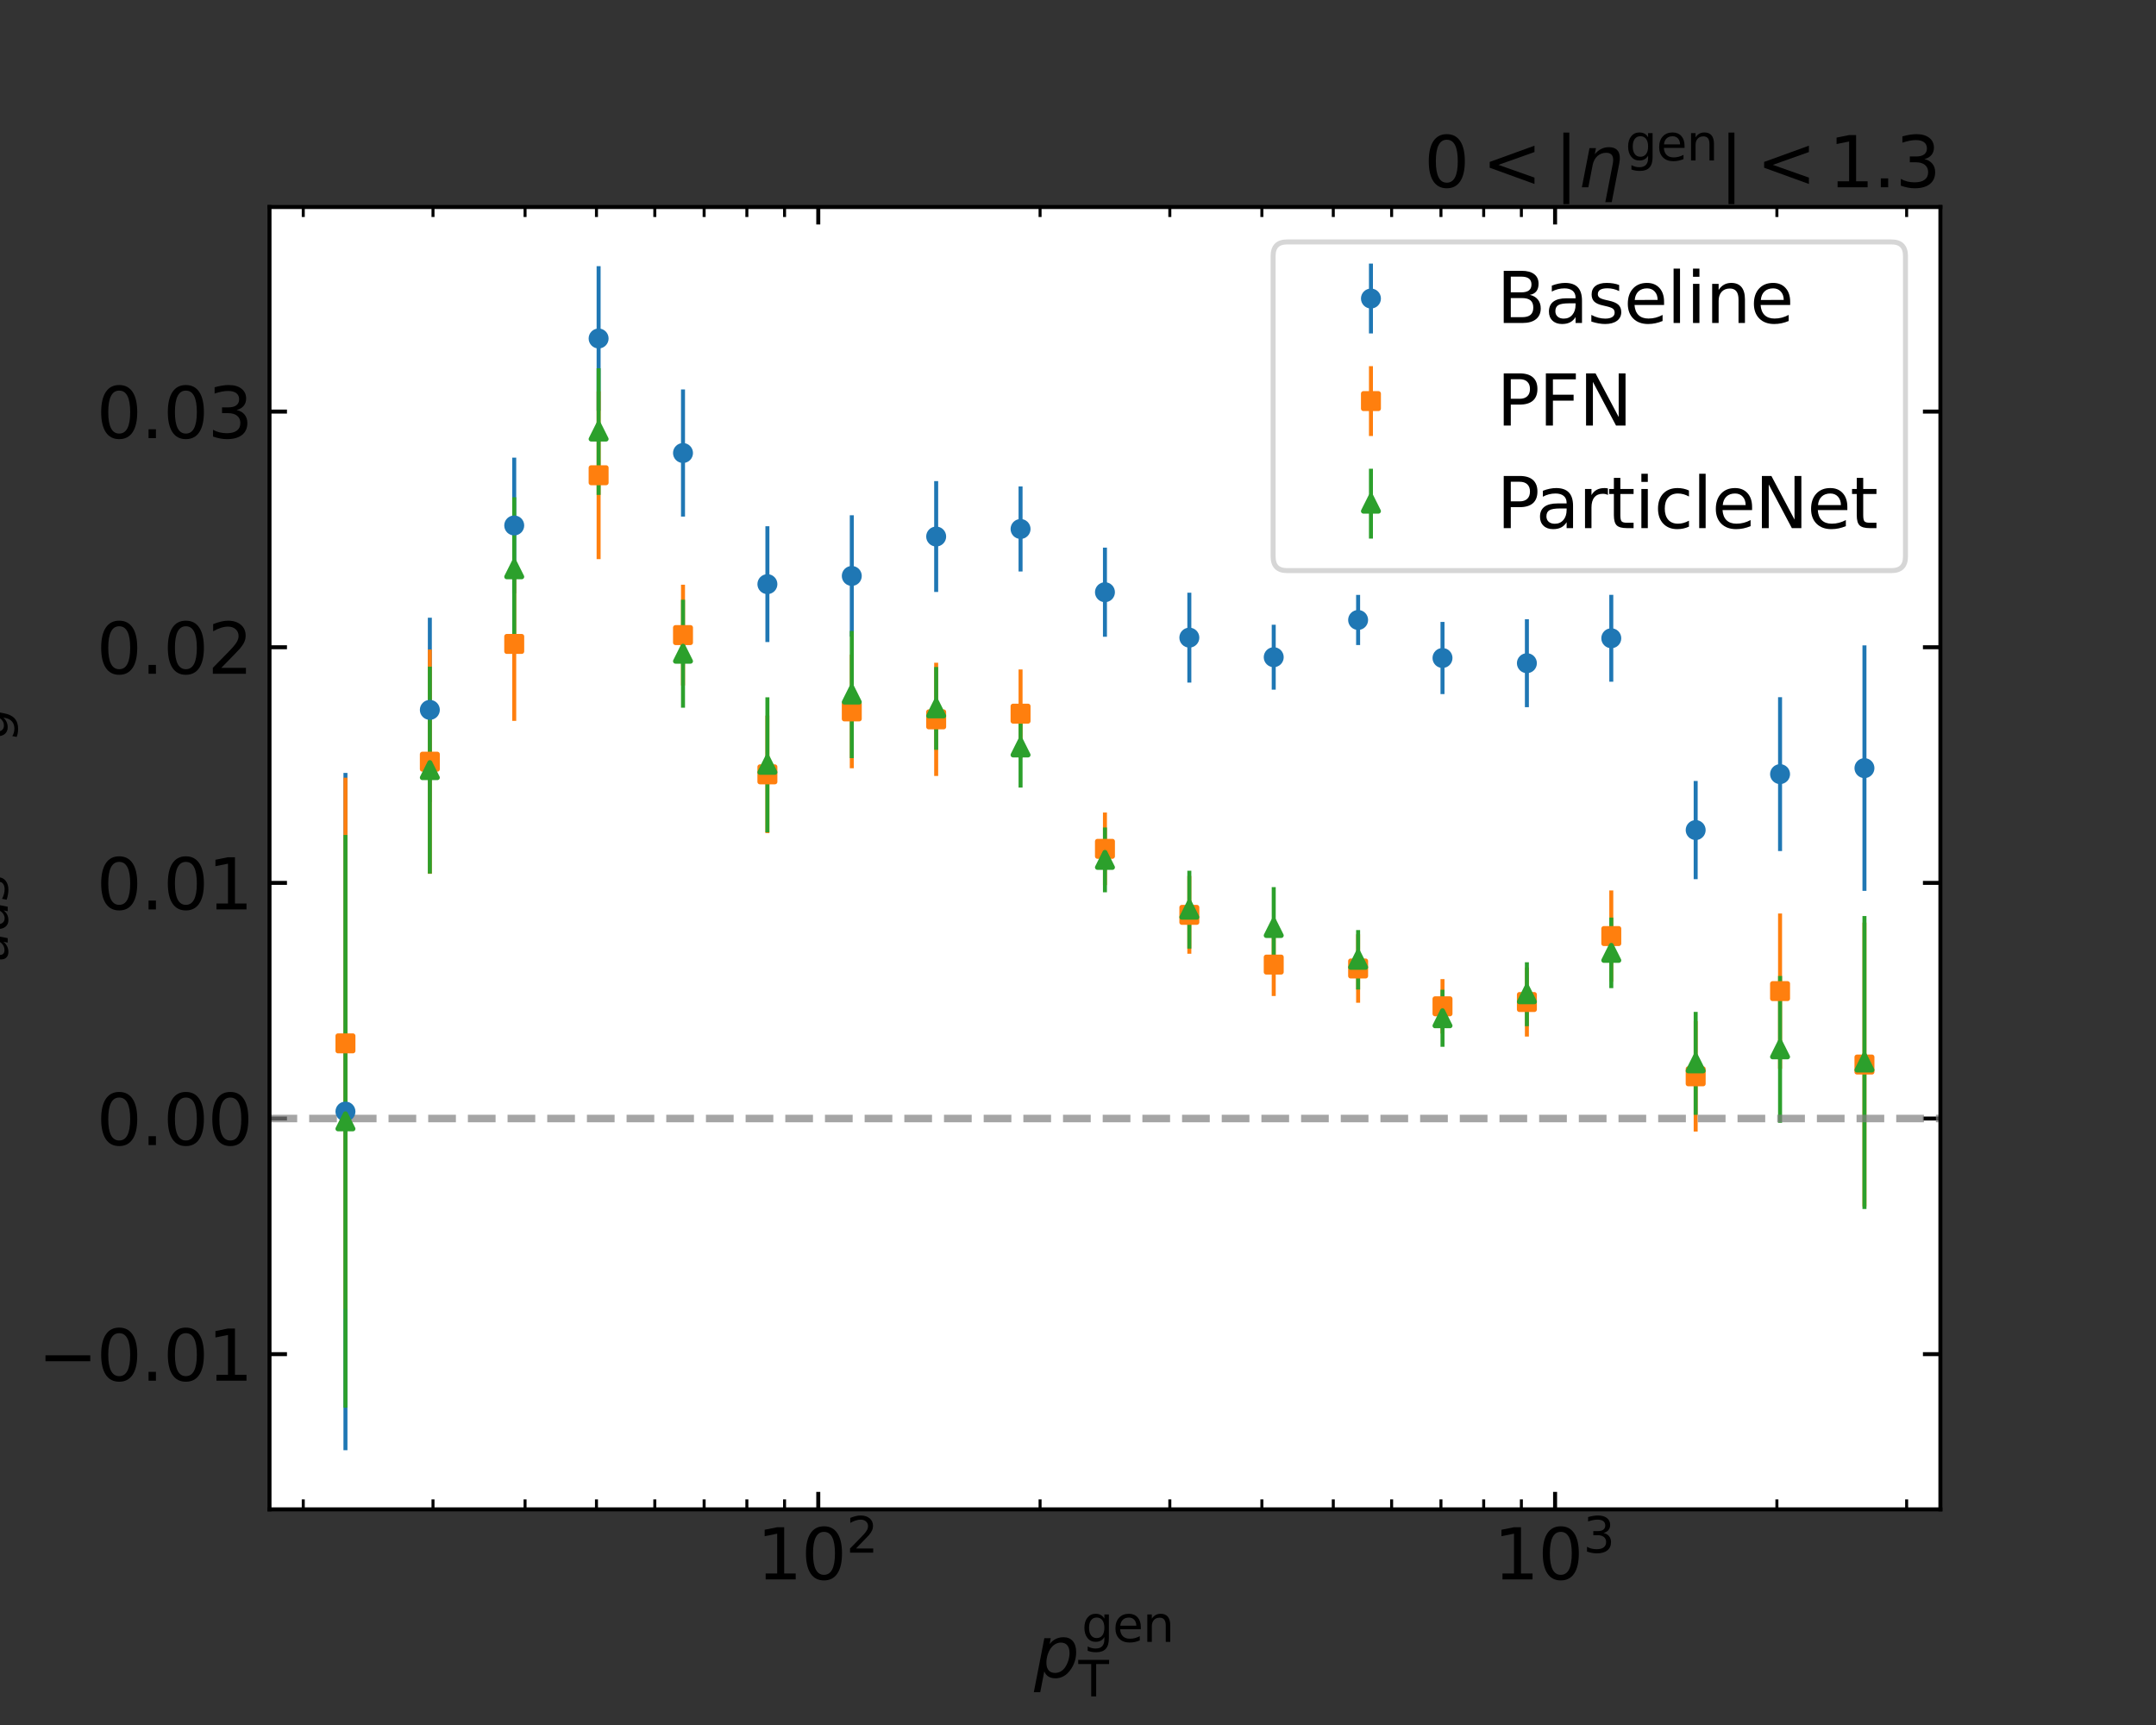 <?xml version="1.0" encoding="utf-8" standalone="no"?>
<!DOCTYPE svg PUBLIC "-//W3C//DTD SVG 1.1//EN"
  "http://www.w3.org/Graphics/SVG/1.1/DTD/svg11.dtd">
<svg xmlns:xlink="http://www.w3.org/1999/xlink" width="432pt" height="345.6pt" viewBox="0 0 432 345.6" xmlns="http://www.w3.org/2000/svg" version="1.1">
 <rect x="0" y="0" width="432" height="345.6" fill="#333333" stroke="none"/>
 <defs>
  <style type="text/css">*{stroke-linejoin: round; stroke-linecap: butt}</style>
 </defs>
 <g id="figure_1">
  <g id="patch_1">
   <path d="M 0 345.6 
L 432 345.6 
L 432 0 
L 0 0 
L 0 345.6 
z
" style="fill: none"/>
  </g>
  <g id="axes_1">
   <g id="patch_2">
    <path d="M 54 302.4 
L 388.8 302.4 
L 388.8 41.472 
L 54 41.472 
z
" style="fill: #ffffff"/>
   </g>
   <g id="matplotlib.axis_1">
    <g id="xtick_1">
     <g id="line2d_1">
      <defs>
       <path id="m5484b54e53" d="M 0 0 
L 0 -3.5 
" style="stroke: #000000; stroke-width: 0.8"/>
      </defs>
      <g>
       <use xlink:href="#m5484b54e53" x="163.958" y="302.4" style="stroke: #000000; stroke-width: 0.8"/>
      </g>
     </g>
     <g id="line2d_2">
      <defs>
       <path id="m9e2ad7ae93" d="M 0 0 
L 0 3.5 
" style="stroke: #000000; stroke-width: 0.8"/>
      </defs>
      <g>
       <use xlink:href="#m9e2ad7ae93" x="163.958" y="41.472" style="stroke: #000000; stroke-width: 0.8"/>
      </g>
     </g>
     <g id="text_1">
      <!-- $\mathdefault{10^{2}}$ -->
      <g transform="translate(151.638 316.538)scale(0.14 -0.14)">
       <defs>
        <path id="DejaVuSans-31" d="M 794 531 
L 1825 531 
L 1825 4091 
L 703 3866 
L 703 4441 
L 1819 4666 
L 2450 4666 
L 2450 531 
L 3481 531 
L 3481 0 
L 794 0 
L 794 531 
z
" transform="scale(0.016)"/>
        <path id="DejaVuSans-30" d="M 2034 4250 
Q 1547 4250 1301 3770 
Q 1056 3291 1056 2328 
Q 1056 1369 1301 889 
Q 1547 409 2034 409 
Q 2525 409 2770 889 
Q 3016 1369 3016 2328 
Q 3016 3291 2770 3770 
Q 2525 4250 2034 4250 
z
M 2034 4750 
Q 2819 4750 3233 4129 
Q 3647 3509 3647 2328 
Q 3647 1150 3233 529 
Q 2819 -91 2034 -91 
Q 1250 -91 836 529 
Q 422 1150 422 2328 
Q 422 3509 836 4129 
Q 1250 4750 2034 4750 
z
" transform="scale(0.016)"/>
        <path id="DejaVuSans-32" d="M 1228 531 
L 3431 531 
L 3431 0 
L 469 0 
L 469 531 
Q 828 903 1448 1529 
Q 2069 2156 2228 2338 
Q 2531 2678 2651 2914 
Q 2772 3150 2772 3378 
Q 2772 3750 2511 3984 
Q 2250 4219 1831 4219 
Q 1534 4219 1204 4116 
Q 875 4013 500 3803 
L 500 4441 
Q 881 4594 1212 4672 
Q 1544 4750 1819 4750 
Q 2544 4750 2975 4387 
Q 3406 4025 3406 3419 
Q 3406 3131 3298 2873 
Q 3191 2616 2906 2266 
Q 2828 2175 2409 1742 
Q 1991 1309 1228 531 
z
" transform="scale(0.016)"/>
       </defs>
       <use xlink:href="#DejaVuSans-31" transform="translate(0 0.766)"/>
       <use xlink:href="#DejaVuSans-30" transform="translate(63.623 0.766)"/>
       <use xlink:href="#DejaVuSans-32" transform="translate(128.203 39.047)scale(0.7)"/>
      </g>
     </g>
    </g>
    <g id="xtick_2">
     <g id="line2d_3">
      <g>
       <use xlink:href="#m5484b54e53" x="311.595" y="302.4" style="stroke: #000000; stroke-width: 0.8"/>
      </g>
     </g>
     <g id="line2d_4">
      <g>
       <use xlink:href="#m9e2ad7ae93" x="311.595" y="41.472" style="stroke: #000000; stroke-width: 0.8"/>
      </g>
     </g>
     <g id="text_2">
      <!-- $\mathdefault{10^{3}}$ -->
      <g transform="translate(299.275 316.538)scale(0.14 -0.14)">
       <defs>
        <path id="DejaVuSans-33" d="M 2597 2516 
Q 3050 2419 3304 2112 
Q 3559 1806 3559 1356 
Q 3559 666 3084 287 
Q 2609 -91 1734 -91 
Q 1441 -91 1130 -33 
Q 819 25 488 141 
L 488 750 
Q 750 597 1062 519 
Q 1375 441 1716 441 
Q 2309 441 2620 675 
Q 2931 909 2931 1356 
Q 2931 1769 2642 2001 
Q 2353 2234 1838 2234 
L 1294 2234 
L 1294 2753 
L 1863 2753 
Q 2328 2753 2575 2939 
Q 2822 3125 2822 3475 
Q 2822 3834 2567 4026 
Q 2313 4219 1838 4219 
Q 1578 4219 1281 4162 
Q 984 4106 628 3988 
L 628 4550 
Q 988 4650 1302 4700 
Q 1616 4750 1894 4750 
Q 2613 4750 3031 4423 
Q 3450 4097 3450 3541 
Q 3450 3153 3228 2886 
Q 3006 2619 2597 2516 
z
" transform="scale(0.016)"/>
       </defs>
       <use xlink:href="#DejaVuSans-31" transform="translate(0 0.766)"/>
       <use xlink:href="#DejaVuSans-30" transform="translate(63.623 0.766)"/>
       <use xlink:href="#DejaVuSans-33" transform="translate(128.203 39.047)scale(0.7)"/>
      </g>
     </g>
    </g>
    <g id="xtick_3">
     <g id="line2d_5">
      <defs>
       <path id="m66b619c367" d="M 0 0 
L 0 -2 
" style="stroke: #000000; stroke-width: 0.6"/>
      </defs>
      <g>
       <use xlink:href="#m66b619c367" x="60.764" y="302.4" style="stroke: #000000; stroke-width: 0.6"/>
      </g>
     </g>
     <g id="line2d_6">
      <defs>
       <path id="mbae40484e4" d="M 0 0 
L 0 2 
" style="stroke: #000000; stroke-width: 0.6"/>
      </defs>
      <g>
       <use xlink:href="#mbae40484e4" x="60.764" y="41.472" style="stroke: #000000; stroke-width: 0.6"/>
      </g>
     </g>
    </g>
    <g id="xtick_4">
     <g id="line2d_7">
      <g>
       <use xlink:href="#m66b619c367" x="86.761" y="302.4" style="stroke: #000000; stroke-width: 0.6"/>
      </g>
     </g>
     <g id="line2d_8">
      <g>
       <use xlink:href="#mbae40484e4" x="86.761" y="41.472" style="stroke: #000000; stroke-width: 0.6"/>
      </g>
     </g>
    </g>
    <g id="xtick_5">
     <g id="line2d_9">
      <g>
       <use xlink:href="#m66b619c367" x="105.207" y="302.4" style="stroke: #000000; stroke-width: 0.6"/>
      </g>
     </g>
     <g id="line2d_10">
      <g>
       <use xlink:href="#mbae40484e4" x="105.207" y="41.472" style="stroke: #000000; stroke-width: 0.6"/>
      </g>
     </g>
    </g>
    <g id="xtick_6">
     <g id="line2d_11">
      <g>
       <use xlink:href="#m66b619c367" x="119.515" y="302.4" style="stroke: #000000; stroke-width: 0.6"/>
      </g>
     </g>
     <g id="line2d_12">
      <g>
       <use xlink:href="#mbae40484e4" x="119.515" y="41.472" style="stroke: #000000; stroke-width: 0.6"/>
      </g>
     </g>
    </g>
    <g id="xtick_7">
     <g id="line2d_13">
      <g>
       <use xlink:href="#m66b619c367" x="131.205" y="302.4" style="stroke: #000000; stroke-width: 0.6"/>
      </g>
     </g>
     <g id="line2d_14">
      <g>
       <use xlink:href="#mbae40484e4" x="131.205" y="41.472" style="stroke: #000000; stroke-width: 0.6"/>
      </g>
     </g>
    </g>
    <g id="xtick_8">
     <g id="line2d_15">
      <g>
       <use xlink:href="#m66b619c367" x="141.088" y="302.4" style="stroke: #000000; stroke-width: 0.6"/>
      </g>
     </g>
     <g id="line2d_16">
      <g>
       <use xlink:href="#mbae40484e4" x="141.088" y="41.472" style="stroke: #000000; stroke-width: 0.6"/>
      </g>
     </g>
    </g>
    <g id="xtick_9">
     <g id="line2d_17">
      <g>
       <use xlink:href="#m66b619c367" x="149.65" y="302.4" style="stroke: #000000; stroke-width: 0.6"/>
      </g>
     </g>
     <g id="line2d_18">
      <g>
       <use xlink:href="#mbae40484e4" x="149.65" y="41.472" style="stroke: #000000; stroke-width: 0.6"/>
      </g>
     </g>
    </g>
    <g id="xtick_10">
     <g id="line2d_19">
      <g>
       <use xlink:href="#m66b619c367" x="157.202" y="302.4" style="stroke: #000000; stroke-width: 0.6"/>
      </g>
     </g>
     <g id="line2d_20">
      <g>
       <use xlink:href="#mbae40484e4" x="157.202" y="41.472" style="stroke: #000000; stroke-width: 0.6"/>
      </g>
     </g>
    </g>
    <g id="xtick_11">
     <g id="line2d_21">
      <g>
       <use xlink:href="#m66b619c367" x="208.401" y="302.4" style="stroke: #000000; stroke-width: 0.6"/>
      </g>
     </g>
     <g id="line2d_22">
      <g>
       <use xlink:href="#mbae40484e4" x="208.401" y="41.472" style="stroke: #000000; stroke-width: 0.6"/>
      </g>
     </g>
    </g>
    <g id="xtick_12">
     <g id="line2d_23">
      <g>
       <use xlink:href="#m66b619c367" x="234.399" y="302.4" style="stroke: #000000; stroke-width: 0.6"/>
      </g>
     </g>
     <g id="line2d_24">
      <g>
       <use xlink:href="#mbae40484e4" x="234.399" y="41.472" style="stroke: #000000; stroke-width: 0.6"/>
      </g>
     </g>
    </g>
    <g id="xtick_13">
     <g id="line2d_25">
      <g>
       <use xlink:href="#m66b619c367" x="252.844" y="302.4" style="stroke: #000000; stroke-width: 0.6"/>
      </g>
     </g>
     <g id="line2d_26">
      <g>
       <use xlink:href="#mbae40484e4" x="252.844" y="41.472" style="stroke: #000000; stroke-width: 0.6"/>
      </g>
     </g>
    </g>
    <g id="xtick_14">
     <g id="line2d_27">
      <g>
       <use xlink:href="#m66b619c367" x="267.152" y="302.4" style="stroke: #000000; stroke-width: 0.6"/>
      </g>
     </g>
     <g id="line2d_28">
      <g>
       <use xlink:href="#mbae40484e4" x="267.152" y="41.472" style="stroke: #000000; stroke-width: 0.6"/>
      </g>
     </g>
    </g>
    <g id="xtick_15">
     <g id="line2d_29">
      <g>
       <use xlink:href="#m66b619c367" x="278.842" y="302.4" style="stroke: #000000; stroke-width: 0.6"/>
      </g>
     </g>
     <g id="line2d_30">
      <g>
       <use xlink:href="#mbae40484e4" x="278.842" y="41.472" style="stroke: #000000; stroke-width: 0.6"/>
      </g>
     </g>
    </g>
    <g id="xtick_16">
     <g id="line2d_31">
      <g>
       <use xlink:href="#m66b619c367" x="288.726" y="302.4" style="stroke: #000000; stroke-width: 0.6"/>
      </g>
     </g>
     <g id="line2d_32">
      <g>
       <use xlink:href="#mbae40484e4" x="288.726" y="41.472" style="stroke: #000000; stroke-width: 0.6"/>
      </g>
     </g>
    </g>
    <g id="xtick_17">
     <g id="line2d_33">
      <g>
       <use xlink:href="#m66b619c367" x="297.288" y="302.4" style="stroke: #000000; stroke-width: 0.6"/>
      </g>
     </g>
     <g id="line2d_34">
      <g>
       <use xlink:href="#mbae40484e4" x="297.288" y="41.472" style="stroke: #000000; stroke-width: 0.6"/>
      </g>
     </g>
    </g>
    <g id="xtick_18">
     <g id="line2d_35">
      <g>
       <use xlink:href="#m66b619c367" x="304.84" y="302.4" style="stroke: #000000; stroke-width: 0.6"/>
      </g>
     </g>
     <g id="line2d_36">
      <g>
       <use xlink:href="#mbae40484e4" x="304.84" y="41.472" style="stroke: #000000; stroke-width: 0.6"/>
      </g>
     </g>
    </g>
    <g id="xtick_19">
     <g id="line2d_37">
      <g>
       <use xlink:href="#m66b619c367" x="356.039" y="302.4" style="stroke: #000000; stroke-width: 0.6"/>
      </g>
     </g>
     <g id="line2d_38">
      <g>
       <use xlink:href="#mbae40484e4" x="356.039" y="41.472" style="stroke: #000000; stroke-width: 0.6"/>
      </g>
     </g>
    </g>
    <g id="xtick_20">
     <g id="line2d_39">
      <g>
       <use xlink:href="#m66b619c367" x="382.036" y="302.4" style="stroke: #000000; stroke-width: 0.6"/>
      </g>
     </g>
     <g id="line2d_40">
      <g>
       <use xlink:href="#mbae40484e4" x="382.036" y="41.472" style="stroke: #000000; stroke-width: 0.6"/>
      </g>
     </g>
    </g>
    <g id="text_3">
     <!-- $p_\mathrm{T}^\mathrm{gen}$ -->
     <g transform="translate(207.19 336.049)scale(0.14 -0.14)">
      <defs>
       <path id="DejaVuSans-Oblique-70" d="M 3175 2156 
Q 3175 2616 2975 2859 
Q 2775 3103 2400 3103 
Q 2144 3103 1911 2972 
Q 1678 2841 1497 2591 
Q 1319 2344 1212 1994 
Q 1106 1644 1106 1300 
Q 1106 863 1306 627 
Q 1506 391 1875 391 
Q 2147 391 2380 519 
Q 2613 647 2778 891 
Q 2956 1147 3065 1494 
Q 3175 1841 3175 2156 
z
M 1394 2969 
Q 1625 3272 1939 3428 
Q 2253 3584 2638 3584 
Q 3175 3584 3472 3232 
Q 3769 2881 3769 2247 
Q 3769 1728 3584 1258 
Q 3400 788 3053 416 
Q 2822 169 2531 39 
Q 2241 -91 1919 -91 
Q 1547 -91 1294 64 
Q 1041 219 916 525 
L 556 -1331 
L -19 -1331 
L 922 3500 
L 1497 3500 
L 1394 2969 
z
" transform="scale(0.016)"/>
       <path id="DejaVuSans-67" d="M 2906 1791 
Q 2906 2416 2648 2759 
Q 2391 3103 1925 3103 
Q 1463 3103 1205 2759 
Q 947 2416 947 1791 
Q 947 1169 1205 825 
Q 1463 481 1925 481 
Q 2391 481 2648 825 
Q 2906 1169 2906 1791 
z
M 3481 434 
Q 3481 -459 3084 -895 
Q 2688 -1331 1869 -1331 
Q 1566 -1331 1297 -1286 
Q 1028 -1241 775 -1147 
L 775 -588 
Q 1028 -725 1275 -790 
Q 1522 -856 1778 -856 
Q 2344 -856 2625 -561 
Q 2906 -266 2906 331 
L 2906 616 
Q 2728 306 2450 153 
Q 2172 0 1784 0 
Q 1141 0 747 490 
Q 353 981 353 1791 
Q 353 2603 747 3093 
Q 1141 3584 1784 3584 
Q 2172 3584 2450 3431 
Q 2728 3278 2906 2969 
L 2906 3500 
L 3481 3500 
L 3481 434 
z
" transform="scale(0.016)"/>
       <path id="DejaVuSans-65" d="M 3597 1894 
L 3597 1613 
L 953 1613 
Q 991 1019 1311 708 
Q 1631 397 2203 397 
Q 2534 397 2845 478 
Q 3156 559 3463 722 
L 3463 178 
Q 3153 47 2828 -22 
Q 2503 -91 2169 -91 
Q 1331 -91 842 396 
Q 353 884 353 1716 
Q 353 2575 817 3079 
Q 1281 3584 2069 3584 
Q 2775 3584 3186 3129 
Q 3597 2675 3597 1894 
z
M 3022 2063 
Q 3016 2534 2758 2815 
Q 2500 3097 2075 3097 
Q 1594 3097 1305 2825 
Q 1016 2553 972 2059 
L 3022 2063 
z
" transform="scale(0.016)"/>
       <path id="DejaVuSans-6e" d="M 3513 2113 
L 3513 0 
L 2938 0 
L 2938 2094 
Q 2938 2591 2744 2837 
Q 2550 3084 2163 3084 
Q 1697 3084 1428 2787 
Q 1159 2491 1159 1978 
L 1159 0 
L 581 0 
L 581 3500 
L 1159 3500 
L 1159 2956 
Q 1366 3272 1645 3428 
Q 1925 3584 2291 3584 
Q 2894 3584 3203 3211 
Q 3513 2838 3513 2113 
z
" transform="scale(0.016)"/>
       <path id="DejaVuSans-54" d="M -19 4666 
L 3928 4666 
L 3928 4134 
L 2272 4134 
L 2272 0 
L 1638 0 
L 1638 4134 
L -19 4134 
L -19 4666 
z
" transform="scale(0.016)"/>
      </defs>
      <use xlink:href="#DejaVuSans-Oblique-70" transform="translate(0 0.052)"/>
      <use xlink:href="#DejaVuSans-67" transform="translate(68.126 50.8)scale(0.7)"/>
      <use xlink:href="#DejaVuSans-65" transform="translate(112.56 50.8)scale(0.7)"/>
      <use xlink:href="#DejaVuSans-6e" transform="translate(155.626 50.8)scale(0.7)"/>
      <use xlink:href="#DejaVuSans-54" transform="translate(63.477 -27.292)scale(0.7)"/>
     </g>
    </g>
   </g>
   <g id="matplotlib.axis_2">
    <g id="ytick_1">
     <g id="line2d_41">
      <defs>
       <path id="meac68a8998" d="M 0 0 
L 3.5 0 
" style="stroke: #000000; stroke-width: 0.8"/>
      </defs>
      <g>
       <use xlink:href="#meac68a8998" x="54" y="271.303" style="stroke: #000000; stroke-width: 0.8"/>
      </g>
     </g>
     <g id="line2d_42">
      <defs>
       <path id="mfa4492b8fd" d="M 0 0 
L -3.5 0 
" style="stroke: #000000; stroke-width: 0.8"/>
      </defs>
      <g>
       <use xlink:href="#mfa4492b8fd" x="388.8" y="271.303" style="stroke: #000000; stroke-width: 0.8"/>
      </g>
     </g>
     <g id="text_4">
      <!-- −0.01 -->
      <g transform="translate(7.597 276.622)scale(0.14 -0.14)">
       <defs>
        <path id="DejaVuSans-2212" d="M 678 2272 
L 4684 2272 
L 4684 1741 
L 678 1741 
L 678 2272 
z
" transform="scale(0.016)"/>
        <path id="DejaVuSans-2e" d="M 684 794 
L 1344 794 
L 1344 0 
L 684 0 
L 684 794 
z
" transform="scale(0.016)"/>
       </defs>
       <use xlink:href="#DejaVuSans-2212"/>
       <use xlink:href="#DejaVuSans-30" x="83.789"/>
       <use xlink:href="#DejaVuSans-2e" x="147.412"/>
       <use xlink:href="#DejaVuSans-30" x="179.199"/>
       <use xlink:href="#DejaVuSans-31" x="242.822"/>
      </g>
     </g>
    </g>
    <g id="ytick_2">
     <g id="line2d_43">
      <g>
       <use xlink:href="#meac68a8998" x="54" y="224.093" style="stroke: #000000; stroke-width: 0.8"/>
      </g>
     </g>
     <g id="line2d_44">
      <g>
       <use xlink:href="#mfa4492b8fd" x="388.8" y="224.093" style="stroke: #000000; stroke-width: 0.8"/>
      </g>
     </g>
     <g id="text_5">
      <!-- 0.00 -->
      <g transform="translate(19.328 229.411)scale(0.14 -0.14)">
       <use xlink:href="#DejaVuSans-30"/>
       <use xlink:href="#DejaVuSans-2e" x="63.623"/>
       <use xlink:href="#DejaVuSans-30" x="95.41"/>
       <use xlink:href="#DejaVuSans-30" x="159.033"/>
      </g>
     </g>
    </g>
    <g id="ytick_3">
     <g id="line2d_45">
      <g>
       <use xlink:href="#meac68a8998" x="54" y="176.882" style="stroke: #000000; stroke-width: 0.8"/>
      </g>
     </g>
     <g id="line2d_46">
      <g>
       <use xlink:href="#mfa4492b8fd" x="388.8" y="176.882" style="stroke: #000000; stroke-width: 0.8"/>
      </g>
     </g>
     <g id="text_6">
      <!-- 0.01 -->
      <g transform="translate(19.328 182.201)scale(0.14 -0.14)">
       <use xlink:href="#DejaVuSans-30"/>
       <use xlink:href="#DejaVuSans-2e" x="63.623"/>
       <use xlink:href="#DejaVuSans-30" x="95.41"/>
       <use xlink:href="#DejaVuSans-31" x="159.033"/>
      </g>
     </g>
    </g>
    <g id="ytick_4">
     <g id="line2d_47">
      <g>
       <use xlink:href="#meac68a8998" x="54" y="129.672" style="stroke: #000000; stroke-width: 0.8"/>
      </g>
     </g>
     <g id="line2d_48">
      <g>
       <use xlink:href="#mfa4492b8fd" x="388.8" y="129.672" style="stroke: #000000; stroke-width: 0.8"/>
      </g>
     </g>
     <g id="text_7">
      <!-- 0.02 -->
      <g transform="translate(19.328 134.991)scale(0.14 -0.14)">
       <use xlink:href="#DejaVuSans-30"/>
       <use xlink:href="#DejaVuSans-2e" x="63.623"/>
       <use xlink:href="#DejaVuSans-30" x="95.41"/>
       <use xlink:href="#DejaVuSans-32" x="159.033"/>
      </g>
     </g>
    </g>
    <g id="ytick_5">
     <g id="line2d_49">
      <g>
       <use xlink:href="#meac68a8998" x="54" y="82.462" style="stroke: #000000; stroke-width: 0.8"/>
      </g>
     </g>
     <g id="line2d_50">
      <g>
       <use xlink:href="#mfa4492b8fd" x="388.8" y="82.462" style="stroke: #000000; stroke-width: 0.8"/>
      </g>
     </g>
     <g id="text_8">
      <!-- 0.03 -->
      <g transform="translate(19.328 87.78)scale(0.14 -0.14)">
       <use xlink:href="#DejaVuSans-30"/>
       <use xlink:href="#DejaVuSans-2e" x="63.623"/>
       <use xlink:href="#DejaVuSans-30" x="95.41"/>
       <use xlink:href="#DejaVuSans-33" x="159.033"/>
      </g>
     </g>
    </g>
    <g id="text_9">
     <!-- $R_{uds}-R_{g}$ -->
     <g transform="translate(-0.743 202.526)rotate(-90)scale(0.14 -0.14)">
      <defs>
       <path id="DejaVuSans-Oblique-52" d="M 1613 4147 
L 1294 2491 
L 2106 2491 
Q 2584 2491 2879 2755 
Q 3175 3019 3175 3444 
Q 3175 3784 2976 3965 
Q 2778 4147 2406 4147 
L 1613 4147 
z
M 2772 2241 
Q 2972 2194 3105 2009 
Q 3238 1825 3413 1275 
L 3809 0 
L 3144 0 
L 2778 1197 
Q 2638 1659 2453 1815 
Q 2269 1972 1888 1972 
L 1191 1972 
L 806 0 
L 172 0 
L 1081 4666 
L 2503 4666 
Q 3150 4666 3495 4373 
Q 3841 4081 3841 3531 
Q 3841 3044 3547 2687 
Q 3253 2331 2772 2241 
z
" transform="scale(0.016)"/>
       <path id="DejaVuSans-Oblique-75" d="M 428 1388 
L 838 3500 
L 1416 3500 
L 1006 1409 
Q 975 1256 961 1147 
Q 947 1038 947 966 
Q 947 700 1109 554 
Q 1272 409 1569 409 
Q 2031 409 2368 721 
Q 2706 1034 2809 1563 
L 3194 3500 
L 3769 3500 
L 3091 0 
L 2516 0 
L 2631 550 
Q 2388 244 2052 76 
Q 1716 -91 1338 -91 
Q 878 -91 622 161 
Q 366 413 366 863 
Q 366 956 381 1097 
Q 397 1238 428 1388 
z
" transform="scale(0.016)"/>
       <path id="DejaVuSans-Oblique-64" d="M 2675 525 
Q 2444 222 2128 65 
Q 1813 -91 1428 -91 
Q 903 -91 598 267 
Q 294 625 294 1247 
Q 294 1766 478 2236 
Q 663 2706 1013 3078 
Q 1244 3325 1534 3454 
Q 1825 3584 2144 3584 
Q 2481 3584 2739 3421 
Q 2997 3259 3138 2956 
L 3513 4863 
L 4091 4863 
L 3144 0 
L 2566 0 
L 2675 525 
z
M 891 1350 
Q 891 897 1095 644 
Q 1300 391 1663 391 
Q 1931 391 2161 520 
Q 2391 650 2566 903 
Q 2750 1166 2856 1509 
Q 2963 1853 2963 2188 
Q 2963 2622 2758 2865 
Q 2553 3109 2194 3109 
Q 1922 3109 1687 2981 
Q 1453 2853 1288 2613 
Q 1106 2353 998 2009 
Q 891 1666 891 1350 
z
" transform="scale(0.016)"/>
       <path id="DejaVuSans-Oblique-73" d="M 3200 3397 
L 3091 2853 
Q 2863 2978 2609 3040 
Q 2356 3103 2088 3103 
Q 1634 3103 1373 2948 
Q 1113 2794 1113 2528 
Q 1113 2219 1719 2053 
Q 1766 2041 1788 2034 
L 1972 1978 
Q 2547 1819 2739 1644 
Q 2931 1469 2931 1166 
Q 2931 609 2489 259 
Q 2047 -91 1331 -91 
Q 1053 -91 747 -37 
Q 441 16 72 128 
L 184 722 
Q 500 559 806 475 
Q 1113 391 1394 391 
Q 1816 391 2080 572 
Q 2344 753 2344 1031 
Q 2344 1331 1650 1516 
L 1591 1531 
L 1394 1581 
Q 956 1697 753 1886 
Q 550 2075 550 2369 
Q 550 2928 970 3256 
Q 1391 3584 2113 3584 
Q 2397 3584 2667 3537 
Q 2938 3491 3200 3397 
z
" transform="scale(0.016)"/>
       <path id="DejaVuSans-Oblique-67" d="M 3816 3500 
L 3219 434 
Q 3047 -456 2561 -893 
Q 2075 -1331 1253 -1331 
Q 950 -1331 690 -1286 
Q 431 -1241 206 -1147 
L 313 -588 
Q 525 -725 762 -790 
Q 1000 -856 1269 -856 
Q 1816 -856 2167 -557 
Q 2519 -259 2631 300 
L 2681 563 
Q 2441 288 2122 144 
Q 1803 0 1434 0 
Q 903 0 598 351 
Q 294 703 294 1319 
Q 294 1803 478 2267 
Q 663 2731 997 3091 
Q 1219 3328 1514 3456 
Q 1809 3584 2131 3584 
Q 2484 3584 2746 3420 
Q 3009 3256 3138 2956 
L 3238 3500 
L 3816 3500 
z
M 2950 2216 
Q 2950 2641 2750 2872 
Q 2550 3103 2181 3103 
Q 1953 3103 1747 3012 
Q 1541 2922 1394 2759 
Q 1156 2491 1023 2127 
Q 891 1763 891 1375 
Q 891 944 1092 712 
Q 1294 481 1672 481 
Q 2219 481 2584 976 
Q 2950 1472 2950 2216 
z
" transform="scale(0.016)"/>
      </defs>
      <use xlink:href="#DejaVuSans-Oblique-52" transform="translate(0 0.094)"/>
      <use xlink:href="#DejaVuSans-Oblique-75" transform="translate(69.482 -16.312)scale(0.7)"/>
      <use xlink:href="#DejaVuSans-Oblique-64" transform="translate(113.848 -16.312)scale(0.7)"/>
      <use xlink:href="#DejaVuSans-Oblique-73" transform="translate(158.281 -16.312)scale(0.7)"/>
      <use xlink:href="#DejaVuSans-2212" transform="translate(216.968 0.094)"/>
      <use xlink:href="#DejaVuSans-Oblique-52" transform="translate(320.239 0.094)"/>
      <use xlink:href="#DejaVuSans-Oblique-67" transform="translate(389.722 -16.312)scale(0.7)"/>
     </g>
    </g>
   </g>
   <g id="LineCollection_1">
    <path d="M 69.218 290.54 
L 69.218 154.856 
" clip-path="url(#p8b40b7d0e9)" style="fill: none; stroke: #1f77b4; stroke-width: 0.8"/>
    <path d="M 86.127 160.684 
L 86.127 123.76 
" clip-path="url(#p8b40b7d0e9)" style="fill: none; stroke: #1f77b4; stroke-width: 0.8"/>
    <path d="M 103.036 118.867 
L 103.036 91.684 
" clip-path="url(#p8b40b7d0e9)" style="fill: none; stroke: #1f77b4; stroke-width: 0.8"/>
    <path d="M 119.945 82.298 
L 119.945 53.332 
" clip-path="url(#p8b40b7d0e9)" style="fill: none; stroke: #1f77b4; stroke-width: 0.8"/>
    <path d="M 136.855 103.491 
L 136.855 78.029 
" clip-path="url(#p8b40b7d0e9)" style="fill: none; stroke: #1f77b4; stroke-width: 0.8"/>
    <path d="M 153.764 128.634 
L 153.764 105.431 
" clip-path="url(#p8b40b7d0e9)" style="fill: none; stroke: #1f77b4; stroke-width: 0.8"/>
    <path d="M 170.673 127.553 
L 170.673 103.225 
" clip-path="url(#p8b40b7d0e9)" style="fill: none; stroke: #1f77b4; stroke-width: 0.8"/>
    <path d="M 187.582 118.593 
L 187.582 96.392 
" clip-path="url(#p8b40b7d0e9)" style="fill: none; stroke: #1f77b4; stroke-width: 0.8"/>
    <path d="M 204.491 114.502 
L 204.491 97.456 
" clip-path="url(#p8b40b7d0e9)" style="fill: none; stroke: #1f77b4; stroke-width: 0.8"/>
    <path d="M 221.4 127.574 
L 221.4 109.721 
" clip-path="url(#p8b40b7d0e9)" style="fill: none; stroke: #1f77b4; stroke-width: 0.8"/>
    <path d="M 238.309 136.752 
L 238.309 118.745 
" clip-path="url(#p8b40b7d0e9)" style="fill: none; stroke: #1f77b4; stroke-width: 0.8"/>
    <path d="M 255.218 138.174 
L 255.218 125.162 
" clip-path="url(#p8b40b7d0e9)" style="fill: none; stroke: #1f77b4; stroke-width: 0.8"/>
    <path d="M 272.127 129.237 
L 272.127 119.181 
" clip-path="url(#p8b40b7d0e9)" style="fill: none; stroke: #1f77b4; stroke-width: 0.8"/>
    <path d="M 289.036 139.062 
L 289.036 124.595 
" clip-path="url(#p8b40b7d0e9)" style="fill: none; stroke: #1f77b4; stroke-width: 0.8"/>
    <path d="M 305.945 141.683 
L 305.945 124.058 
" clip-path="url(#p8b40b7d0e9)" style="fill: none; stroke: #1f77b4; stroke-width: 0.8"/>
    <path d="M 322.855 136.576 
L 322.855 119.172 
" clip-path="url(#p8b40b7d0e9)" style="fill: none; stroke: #1f77b4; stroke-width: 0.8"/>
    <path d="M 339.764 176.138 
L 339.764 156.465 
" clip-path="url(#p8b40b7d0e9)" style="fill: none; stroke: #1f77b4; stroke-width: 0.8"/>
    <path d="M 356.673 170.508 
L 356.673 139.682 
" clip-path="url(#p8b40b7d0e9)" style="fill: none; stroke: #1f77b4; stroke-width: 0.8"/>
    <path d="M 373.582 178.485 
L 373.582 129.305 
" clip-path="url(#p8b40b7d0e9)" style="fill: none; stroke: #1f77b4; stroke-width: 0.8"/>
   </g>
   <g id="LineCollection_2">
    <path d="M 69.218 262.268 
L 69.218 155.805 
" clip-path="url(#p8b40b7d0e9)" style="fill: none; stroke: #ff7f0e; stroke-width: 0.8"/>
    <path d="M 86.127 175.075 
L 86.127 130.13 
" clip-path="url(#p8b40b7d0e9)" style="fill: none; stroke: #ff7f0e; stroke-width: 0.8"/>
    <path d="M 103.036 144.429 
L 103.036 113.589 
" clip-path="url(#p8b40b7d0e9)" style="fill: none; stroke: #ff7f0e; stroke-width: 0.8"/>
    <path d="M 119.945 112.022 
L 119.945 78.405 
" clip-path="url(#p8b40b7d0e9)" style="fill: none; stroke: #ff7f0e; stroke-width: 0.8"/>
    <path d="M 136.855 137.33 
L 136.855 117.15 
" clip-path="url(#p8b40b7d0e9)" style="fill: none; stroke: #ff7f0e; stroke-width: 0.8"/>
    <path d="M 153.764 166.91 
L 153.764 143.368 
" clip-path="url(#p8b40b7d0e9)" style="fill: none; stroke: #ff7f0e; stroke-width: 0.8"/>
    <path d="M 170.673 153.92 
L 170.673 131.139 
" clip-path="url(#p8b40b7d0e9)" style="fill: none; stroke: #ff7f0e; stroke-width: 0.8"/>
    <path d="M 187.582 155.464 
L 187.582 132.779 
" clip-path="url(#p8b40b7d0e9)" style="fill: none; stroke: #ff7f0e; stroke-width: 0.8"/>
    <path d="M 204.491 151.829 
L 204.491 134.13 
" clip-path="url(#p8b40b7d0e9)" style="fill: none; stroke: #ff7f0e; stroke-width: 0.8"/>
    <path d="M 221.4 177.333 
L 221.4 162.789 
" clip-path="url(#p8b40b7d0e9)" style="fill: none; stroke: #ff7f0e; stroke-width: 0.8"/>
    <path d="M 238.309 191.077 
L 238.309 175.498 
" clip-path="url(#p8b40b7d0e9)" style="fill: none; stroke: #ff7f0e; stroke-width: 0.8"/>
    <path d="M 255.218 199.544 
L 255.218 186.96 
" clip-path="url(#p8b40b7d0e9)" style="fill: none; stroke: #ff7f0e; stroke-width: 0.8"/>
    <path d="M 272.127 200.893 
L 272.127 187.176 
" clip-path="url(#p8b40b7d0e9)" style="fill: none; stroke: #ff7f0e; stroke-width: 0.8"/>
    <path d="M 289.036 207.057 
L 289.036 196.163 
" clip-path="url(#p8b40b7d0e9)" style="fill: none; stroke: #ff7f0e; stroke-width: 0.8"/>
    <path d="M 305.945 207.667 
L 305.945 193.833 
" clip-path="url(#p8b40b7d0e9)" style="fill: none; stroke: #ff7f0e; stroke-width: 0.8"/>
    <path d="M 322.855 196.683 
L 322.855 178.399 
" clip-path="url(#p8b40b7d0e9)" style="fill: none; stroke: #ff7f0e; stroke-width: 0.8"/>
    <path d="M 339.764 226.698 
L 339.764 204.575 
" clip-path="url(#p8b40b7d0e9)" style="fill: none; stroke: #ff7f0e; stroke-width: 0.8"/>
    <path d="M 356.673 214.117 
L 356.673 183.019 
" clip-path="url(#p8b40b7d0e9)" style="fill: none; stroke: #ff7f0e; stroke-width: 0.8"/>
    <path d="M 373.582 241.717 
L 373.582 184.834 
" clip-path="url(#p8b40b7d0e9)" style="fill: none; stroke: #ff7f0e; stroke-width: 0.8"/>
   </g>
   <g id="LineCollection_3">
    <path d="M 69.218 282.032 
L 69.218 167.277 
" clip-path="url(#p8b40b7d0e9)" style="fill: none; stroke: #2ca02c; stroke-width: 0.8"/>
    <path d="M 86.127 175.017 
L 86.127 133.568 
" clip-path="url(#p8b40b7d0e9)" style="fill: none; stroke: #2ca02c; stroke-width: 0.8"/>
    <path d="M 103.036 128.483 
L 103.036 99.625 
" clip-path="url(#p8b40b7d0e9)" style="fill: none; stroke: #2ca02c; stroke-width: 0.8"/>
    <path d="M 119.945 99.148 
L 119.945 73.772 
" clip-path="url(#p8b40b7d0e9)" style="fill: none; stroke: #2ca02c; stroke-width: 0.8"/>
    <path d="M 136.855 141.79 
L 136.855 120.15 
" clip-path="url(#p8b40b7d0e9)" style="fill: none; stroke: #2ca02c; stroke-width: 0.8"/>
    <path d="M 153.764 166.752 
L 153.764 139.7 
" clip-path="url(#p8b40b7d0e9)" style="fill: none; stroke: #2ca02c; stroke-width: 0.8"/>
    <path d="M 170.673 151.894 
L 170.673 126.406 
" clip-path="url(#p8b40b7d0e9)" style="fill: none; stroke: #2ca02c; stroke-width: 0.8"/>
    <path d="M 187.582 150.216 
L 187.582 133.633 
" clip-path="url(#p8b40b7d0e9)" style="fill: none; stroke: #2ca02c; stroke-width: 0.8"/>
    <path d="M 204.491 157.785 
L 204.491 141.712 
" clip-path="url(#p8b40b7d0e9)" style="fill: none; stroke: #2ca02c; stroke-width: 0.8"/>
    <path d="M 221.4 178.764 
L 221.4 165.784 
" clip-path="url(#p8b40b7d0e9)" style="fill: none; stroke: #2ca02c; stroke-width: 0.8"/>
    <path d="M 238.309 190.06 
L 238.309 174.451 
" clip-path="url(#p8b40b7d0e9)" style="fill: none; stroke: #2ca02c; stroke-width: 0.8"/>
    <path d="M 255.218 194.113 
L 255.218 177.728 
" clip-path="url(#p8b40b7d0e9)" style="fill: none; stroke: #2ca02c; stroke-width: 0.8"/>
    <path d="M 272.127 198.251 
L 272.127 186.336 
" clip-path="url(#p8b40b7d0e9)" style="fill: none; stroke: #2ca02c; stroke-width: 0.8"/>
    <path d="M 289.036 209.717 
L 289.036 198.295 
" clip-path="url(#p8b40b7d0e9)" style="fill: none; stroke: #2ca02c; stroke-width: 0.8"/>
    <path d="M 305.945 205.603 
L 305.945 192.786 
" clip-path="url(#p8b40b7d0e9)" style="fill: none; stroke: #2ca02c; stroke-width: 0.8"/>
    <path d="M 322.855 197.97 
L 322.855 183.835 
" clip-path="url(#p8b40b7d0e9)" style="fill: none; stroke: #2ca02c; stroke-width: 0.8"/>
    <path d="M 339.764 223.35 
L 339.764 202.728 
" clip-path="url(#p8b40b7d0e9)" style="fill: none; stroke: #2ca02c; stroke-width: 0.8"/>
    <path d="M 356.673 224.946 
L 356.673 195.523 
" clip-path="url(#p8b40b7d0e9)" style="fill: none; stroke: #2ca02c; stroke-width: 0.8"/>
    <path d="M 373.582 242.214 
L 373.582 183.526 
" clip-path="url(#p8b40b7d0e9)" style="fill: none; stroke: #2ca02c; stroke-width: 0.8"/>
   </g>
   <g id="line2d_51">
    <path d="M 54 224.093 
L 388.8 224.093 
" clip-path="url(#p8b40b7d0e9)" style="fill: none; stroke-dasharray: 5.55,2.4; stroke-dashoffset: 0; stroke: #808080; stroke-opacity: 0.7; stroke-width: 1.5"/>
   </g>
   <g id="line2d_52">
    <defs>
     <path id="mc3ca9806c2" d="M 0 1.5 
C 0.398 1.5 0.779 1.342 1.061 1.061 
C 1.342 0.779 1.5 0.398 1.5 0 
C 1.5 -0.398 1.342 -0.779 1.061 -1.061 
C 0.779 -1.342 0.398 -1.5 0 -1.5 
C -0.398 -1.5 -0.779 -1.342 -1.061 -1.061 
C -1.342 -0.779 -1.5 -0.398 -1.5 0 
C -1.5 0.398 -1.342 0.779 -1.061 1.061 
C -0.779 1.342 -0.398 1.5 0 1.5 
z
" style="stroke: #1f77b4"/>
    </defs>
    <g clip-path="url(#p8b40b7d0e9)">
     <use xlink:href="#mc3ca9806c2" x="69.218" y="222.698" style="fill: #1f77b4; stroke: #1f77b4"/>
     <use xlink:href="#mc3ca9806c2" x="86.127" y="142.222" style="fill: #1f77b4; stroke: #1f77b4"/>
     <use xlink:href="#mc3ca9806c2" x="103.036" y="105.275" style="fill: #1f77b4; stroke: #1f77b4"/>
     <use xlink:href="#mc3ca9806c2" x="119.945" y="67.815" style="fill: #1f77b4; stroke: #1f77b4"/>
     <use xlink:href="#mc3ca9806c2" x="136.855" y="90.76" style="fill: #1f77b4; stroke: #1f77b4"/>
     <use xlink:href="#mc3ca9806c2" x="153.764" y="117.032" style="fill: #1f77b4; stroke: #1f77b4"/>
     <use xlink:href="#mc3ca9806c2" x="170.673" y="115.389" style="fill: #1f77b4; stroke: #1f77b4"/>
     <use xlink:href="#mc3ca9806c2" x="187.582" y="107.492" style="fill: #1f77b4; stroke: #1f77b4"/>
     <use xlink:href="#mc3ca9806c2" x="204.491" y="105.979" style="fill: #1f77b4; stroke: #1f77b4"/>
     <use xlink:href="#mc3ca9806c2" x="221.4" y="118.647" style="fill: #1f77b4; stroke: #1f77b4"/>
     <use xlink:href="#mc3ca9806c2" x="238.309" y="127.748" style="fill: #1f77b4; stroke: #1f77b4"/>
     <use xlink:href="#mc3ca9806c2" x="255.218" y="131.668" style="fill: #1f77b4; stroke: #1f77b4"/>
     <use xlink:href="#mc3ca9806c2" x="272.127" y="124.209" style="fill: #1f77b4; stroke: #1f77b4"/>
     <use xlink:href="#mc3ca9806c2" x="289.036" y="131.828" style="fill: #1f77b4; stroke: #1f77b4"/>
     <use xlink:href="#mc3ca9806c2" x="305.945" y="132.871" style="fill: #1f77b4; stroke: #1f77b4"/>
     <use xlink:href="#mc3ca9806c2" x="322.855" y="127.874" style="fill: #1f77b4; stroke: #1f77b4"/>
     <use xlink:href="#mc3ca9806c2" x="339.764" y="166.301" style="fill: #1f77b4; stroke: #1f77b4"/>
     <use xlink:href="#mc3ca9806c2" x="356.673" y="155.095" style="fill: #1f77b4; stroke: #1f77b4"/>
     <use xlink:href="#mc3ca9806c2" x="373.582" y="153.895" style="fill: #1f77b4; stroke: #1f77b4"/>
    </g>
   </g>
   <g id="line2d_53">
    <defs>
     <path id="mf4754577cb" d="M -1.5 1.5 
L 1.5 1.5 
L 1.5 -1.5 
L -1.5 -1.5 
z
" style="stroke: #ff7f0e; stroke-linejoin: miter"/>
    </defs>
    <g clip-path="url(#p8b40b7d0e9)">
     <use xlink:href="#mf4754577cb" x="69.218" y="209.036" style="fill: #ff7f0e; stroke: #ff7f0e; stroke-linejoin: miter"/>
     <use xlink:href="#mf4754577cb" x="86.127" y="152.603" style="fill: #ff7f0e; stroke: #ff7f0e; stroke-linejoin: miter"/>
     <use xlink:href="#mf4754577cb" x="103.036" y="129.009" style="fill: #ff7f0e; stroke: #ff7f0e; stroke-linejoin: miter"/>
     <use xlink:href="#mf4754577cb" x="119.945" y="95.214" style="fill: #ff7f0e; stroke: #ff7f0e; stroke-linejoin: miter"/>
     <use xlink:href="#mf4754577cb" x="136.855" y="127.24" style="fill: #ff7f0e; stroke: #ff7f0e; stroke-linejoin: miter"/>
     <use xlink:href="#mf4754577cb" x="153.764" y="155.139" style="fill: #ff7f0e; stroke: #ff7f0e; stroke-linejoin: miter"/>
     <use xlink:href="#mf4754577cb" x="170.673" y="142.529" style="fill: #ff7f0e; stroke: #ff7f0e; stroke-linejoin: miter"/>
     <use xlink:href="#mf4754577cb" x="187.582" y="144.122" style="fill: #ff7f0e; stroke: #ff7f0e; stroke-linejoin: miter"/>
     <use xlink:href="#mf4754577cb" x="204.491" y="142.98" style="fill: #ff7f0e; stroke: #ff7f0e; stroke-linejoin: miter"/>
     <use xlink:href="#mf4754577cb" x="221.4" y="170.061" style="fill: #ff7f0e; stroke: #ff7f0e; stroke-linejoin: miter"/>
     <use xlink:href="#mf4754577cb" x="238.309" y="183.288" style="fill: #ff7f0e; stroke: #ff7f0e; stroke-linejoin: miter"/>
     <use xlink:href="#mf4754577cb" x="255.218" y="193.252" style="fill: #ff7f0e; stroke: #ff7f0e; stroke-linejoin: miter"/>
     <use xlink:href="#mf4754577cb" x="272.127" y="194.035" style="fill: #ff7f0e; stroke: #ff7f0e; stroke-linejoin: miter"/>
     <use xlink:href="#mf4754577cb" x="289.036" y="201.61" style="fill: #ff7f0e; stroke: #ff7f0e; stroke-linejoin: miter"/>
     <use xlink:href="#mf4754577cb" x="305.945" y="200.75" style="fill: #ff7f0e; stroke: #ff7f0e; stroke-linejoin: miter"/>
     <use xlink:href="#mf4754577cb" x="322.855" y="187.541" style="fill: #ff7f0e; stroke: #ff7f0e; stroke-linejoin: miter"/>
     <use xlink:href="#mf4754577cb" x="339.764" y="215.636" style="fill: #ff7f0e; stroke: #ff7f0e; stroke-linejoin: miter"/>
     <use xlink:href="#mf4754577cb" x="356.673" y="198.568" style="fill: #ff7f0e; stroke: #ff7f0e; stroke-linejoin: miter"/>
     <use xlink:href="#mf4754577cb" x="373.582" y="213.276" style="fill: #ff7f0e; stroke: #ff7f0e; stroke-linejoin: miter"/>
    </g>
   </g>
   <g id="line2d_54">
    <defs>
     <path id="m97da5eff74" d="M 0 -1.5 
L -1.5 1.5 
L 1.5 1.5 
z
" style="stroke: #2ca02c; stroke-linejoin: miter"/>
    </defs>
    <g clip-path="url(#p8b40b7d0e9)">
     <use xlink:href="#m97da5eff74" x="69.218" y="224.654" style="fill: #2ca02c; stroke: #2ca02c; stroke-linejoin: miter"/>
     <use xlink:href="#m97da5eff74" x="86.127" y="154.293" style="fill: #2ca02c; stroke: #2ca02c; stroke-linejoin: miter"/>
     <use xlink:href="#m97da5eff74" x="103.036" y="114.054" style="fill: #2ca02c; stroke: #2ca02c; stroke-linejoin: miter"/>
     <use xlink:href="#m97da5eff74" x="119.945" y="86.46" style="fill: #2ca02c; stroke: #2ca02c; stroke-linejoin: miter"/>
     <use xlink:href="#m97da5eff74" x="136.855" y="130.97" style="fill: #2ca02c; stroke: #2ca02c; stroke-linejoin: miter"/>
     <use xlink:href="#m97da5eff74" x="153.764" y="153.226" style="fill: #2ca02c; stroke: #2ca02c; stroke-linejoin: miter"/>
     <use xlink:href="#m97da5eff74" x="170.673" y="139.15" style="fill: #2ca02c; stroke: #2ca02c; stroke-linejoin: miter"/>
     <use xlink:href="#m97da5eff74" x="187.582" y="141.925" style="fill: #2ca02c; stroke: #2ca02c; stroke-linejoin: miter"/>
     <use xlink:href="#m97da5eff74" x="204.491" y="149.749" style="fill: #2ca02c; stroke: #2ca02c; stroke-linejoin: miter"/>
     <use xlink:href="#m97da5eff74" x="221.4" y="172.274" style="fill: #2ca02c; stroke: #2ca02c; stroke-linejoin: miter"/>
     <use xlink:href="#m97da5eff74" x="238.309" y="182.255" style="fill: #2ca02c; stroke: #2ca02c; stroke-linejoin: miter"/>
     <use xlink:href="#m97da5eff74" x="255.218" y="185.921" style="fill: #2ca02c; stroke: #2ca02c; stroke-linejoin: miter"/>
     <use xlink:href="#m97da5eff74" x="272.127" y="192.293" style="fill: #2ca02c; stroke: #2ca02c; stroke-linejoin: miter"/>
     <use xlink:href="#m97da5eff74" x="289.036" y="204.006" style="fill: #2ca02c; stroke: #2ca02c; stroke-linejoin: miter"/>
     <use xlink:href="#m97da5eff74" x="305.945" y="199.195" style="fill: #2ca02c; stroke: #2ca02c; stroke-linejoin: miter"/>
     <use xlink:href="#m97da5eff74" x="322.855" y="190.903" style="fill: #2ca02c; stroke: #2ca02c; stroke-linejoin: miter"/>
     <use xlink:href="#m97da5eff74" x="339.764" y="213.039" style="fill: #2ca02c; stroke: #2ca02c; stroke-linejoin: miter"/>
     <use xlink:href="#m97da5eff74" x="356.673" y="210.235" style="fill: #2ca02c; stroke: #2ca02c; stroke-linejoin: miter"/>
     <use xlink:href="#m97da5eff74" x="373.582" y="212.87" style="fill: #2ca02c; stroke: #2ca02c; stroke-linejoin: miter"/>
    </g>
   </g>
   <g id="patch_3">
    <path d="M 54 302.4 
L 54 41.472 
" style="fill: none; stroke: #000000; stroke-width: 0.8; stroke-linejoin: miter; stroke-linecap: square"/>
   </g>
   <g id="patch_4">
    <path d="M 388.8 302.4 
L 388.8 41.472 
" style="fill: none; stroke: #000000; stroke-width: 0.8; stroke-linejoin: miter; stroke-linecap: square"/>
   </g>
   <g id="patch_5">
    <path d="M 54 302.4 
L 388.8 302.4 
" style="fill: none; stroke: #000000; stroke-width: 0.8; stroke-linejoin: miter; stroke-linecap: square"/>
   </g>
   <g id="patch_6">
    <path d="M 54 41.472 
L 388.8 41.472 
" style="fill: none; stroke: #000000; stroke-width: 0.8; stroke-linejoin: miter; stroke-linecap: square"/>
   </g>
   <g id="text_10">
    <!-- $0 &lt; |\eta^\mathrm{gen}| &lt; 1.3$ -->
    <g transform="translate(285.34 37.59)scale(0.14 -0.14)">
     <defs>
      <path id="DejaVuSans-3c" d="M 4684 3150 
L 1459 2003 
L 4684 863 
L 4684 294 
L 678 1747 
L 678 2266 
L 4684 3719 
L 4684 3150 
z
" transform="scale(0.016)"/>
      <path id="DejaVuSans-7c" d="M 1344 4891 
L 1344 -1509 
L 813 -1509 
L 813 4891 
L 1344 4891 
z
" transform="scale(0.016)"/>
      <path id="DejaVuSans-Oblique-3b7" d="M 3703 2113 
L 3034 -1331 
L 2459 -1331 
L 3125 2094 
Q 3222 2591 3075 2838 
Q 2931 3084 2544 3084 
Q 2078 3084 1750 2788 
Q 1425 2491 1325 1978 
L 941 0 
L 363 0 
L 1044 3500 
L 1622 3500 
L 1516 2956 
Q 1781 3272 2094 3428 
Q 2403 3584 2769 3584 
Q 3372 3584 3609 3213 
Q 3844 2838 3703 2113 
z
" transform="scale(0.016)"/>
     </defs>
     <use xlink:href="#DejaVuSans-30" transform="translate(0 0.519)"/>
     <use xlink:href="#DejaVuSans-3c" transform="translate(83.105 0.519)"/>
     <use xlink:href="#DejaVuSans-7c" transform="translate(186.377 0.519)"/>
     <use xlink:href="#DejaVuSans-Oblique-3b7" transform="translate(220.068 0.519)"/>
     <use xlink:href="#DejaVuSans-67" transform="translate(288.097 38.8)scale(0.7)"/>
     <use xlink:href="#DejaVuSans-65" transform="translate(332.531 38.8)scale(0.7)"/>
     <use xlink:href="#DejaVuSans-6e" transform="translate(375.597 38.8)scale(0.7)"/>
     <use xlink:href="#DejaVuSans-7c" transform="translate(422.697 0.519)"/>
     <use xlink:href="#DejaVuSans-3c" transform="translate(475.871 0.519)"/>
     <use xlink:href="#DejaVuSans-31" transform="translate(579.142 0.519)"/>
     <use xlink:href="#DejaVuSans-2e" transform="translate(642.765 0.519)"/>
     <use xlink:href="#DejaVuSans-33" transform="translate(674.552 0.519)"/>
    </g>
   </g>
   <g id="legend_1">
    <g id="patch_7">
     <path d="M 257.898 114.32 
L 379 114.32 
Q 381.8 114.32 381.8 111.52 
L 381.8 51.272 
Q 381.8 48.472 379 48.472 
L 257.898 48.472 
Q 255.098 48.472 255.098 51.272 
L 255.098 111.52 
Q 255.098 114.32 257.898 114.32 
z
" style="fill: #ffffff; opacity: 0.8; stroke: #cccccc; stroke-linejoin: miter"/>
    </g>
    <g id="LineCollection_4">
     <path d="M 274.698 66.81 
L 274.698 52.81 
" style="fill: none; stroke: #1f77b4; stroke-width: 0.8"/>
    </g>
    <g id="line2d_55"/>
    <g id="line2d_56">
     <g>
      <use xlink:href="#mc3ca9806c2" x="274.698" y="59.81" style="fill: #1f77b4; stroke: #1f77b4"/>
     </g>
    </g>
    <g id="text_11">
     <!-- Baseline -->
     <g transform="translate(299.898 64.71)scale(0.14 -0.14)">
      <defs>
       <path id="DejaVuSans-42" d="M 1259 2228 
L 1259 519 
L 2272 519 
Q 2781 519 3026 730 
Q 3272 941 3272 1375 
Q 3272 1813 3026 2020 
Q 2781 2228 2272 2228 
L 1259 2228 
z
M 1259 4147 
L 1259 2741 
L 2194 2741 
Q 2656 2741 2882 2914 
Q 3109 3088 3109 3444 
Q 3109 3797 2882 3972 
Q 2656 4147 2194 4147 
L 1259 4147 
z
M 628 4666 
L 2241 4666 
Q 2963 4666 3353 4366 
Q 3744 4066 3744 3513 
Q 3744 3084 3544 2831 
Q 3344 2578 2956 2516 
Q 3422 2416 3680 2098 
Q 3938 1781 3938 1306 
Q 3938 681 3513 340 
Q 3088 0 2303 0 
L 628 0 
L 628 4666 
z
" transform="scale(0.016)"/>
       <path id="DejaVuSans-61" d="M 2194 1759 
Q 1497 1759 1228 1600 
Q 959 1441 959 1056 
Q 959 750 1161 570 
Q 1363 391 1709 391 
Q 2188 391 2477 730 
Q 2766 1069 2766 1631 
L 2766 1759 
L 2194 1759 
z
M 3341 1997 
L 3341 0 
L 2766 0 
L 2766 531 
Q 2569 213 2275 61 
Q 1981 -91 1556 -91 
Q 1019 -91 701 211 
Q 384 513 384 1019 
Q 384 1609 779 1909 
Q 1175 2209 1959 2209 
L 2766 2209 
L 2766 2266 
Q 2766 2663 2505 2880 
Q 2244 3097 1772 3097 
Q 1472 3097 1187 3025 
Q 903 2953 641 2809 
L 641 3341 
Q 956 3463 1253 3523 
Q 1550 3584 1831 3584 
Q 2591 3584 2966 3190 
Q 3341 2797 3341 1997 
z
" transform="scale(0.016)"/>
       <path id="DejaVuSans-73" d="M 2834 3397 
L 2834 2853 
Q 2591 2978 2328 3040 
Q 2066 3103 1784 3103 
Q 1356 3103 1142 2972 
Q 928 2841 928 2578 
Q 928 2378 1081 2264 
Q 1234 2150 1697 2047 
L 1894 2003 
Q 2506 1872 2764 1633 
Q 3022 1394 3022 966 
Q 3022 478 2636 193 
Q 2250 -91 1575 -91 
Q 1294 -91 989 -36 
Q 684 19 347 128 
L 347 722 
Q 666 556 975 473 
Q 1284 391 1588 391 
Q 1994 391 2212 530 
Q 2431 669 2431 922 
Q 2431 1156 2273 1281 
Q 2116 1406 1581 1522 
L 1381 1569 
Q 847 1681 609 1914 
Q 372 2147 372 2553 
Q 372 3047 722 3315 
Q 1072 3584 1716 3584 
Q 2034 3584 2315 3537 
Q 2597 3491 2834 3397 
z
" transform="scale(0.016)"/>
       <path id="DejaVuSans-6c" d="M 603 4863 
L 1178 4863 
L 1178 0 
L 603 0 
L 603 4863 
z
" transform="scale(0.016)"/>
       <path id="DejaVuSans-69" d="M 603 3500 
L 1178 3500 
L 1178 0 
L 603 0 
L 603 3500 
z
M 603 4863 
L 1178 4863 
L 1178 4134 
L 603 4134 
L 603 4863 
z
" transform="scale(0.016)"/>
      </defs>
      <use xlink:href="#DejaVuSans-42"/>
      <use xlink:href="#DejaVuSans-61" x="68.604"/>
      <use xlink:href="#DejaVuSans-73" x="129.883"/>
      <use xlink:href="#DejaVuSans-65" x="181.982"/>
      <use xlink:href="#DejaVuSans-6c" x="243.506"/>
      <use xlink:href="#DejaVuSans-69" x="271.289"/>
      <use xlink:href="#DejaVuSans-6e" x="299.072"/>
      <use xlink:href="#DejaVuSans-65" x="362.451"/>
     </g>
    </g>
    <g id="LineCollection_5">
     <path d="M 274.698 87.359 
L 274.698 73.359 
" style="fill: none; stroke: #ff7f0e; stroke-width: 0.8"/>
    </g>
    <g id="line2d_57"/>
    <g id="line2d_58">
     <g>
      <use xlink:href="#mf4754577cb" x="274.698" y="80.359" style="fill: #ff7f0e; stroke: #ff7f0e; stroke-linejoin: miter"/>
     </g>
    </g>
    <g id="text_12">
     <!-- PFN -->
     <g transform="translate(299.898 85.259)scale(0.14 -0.14)">
      <defs>
       <path id="DejaVuSans-50" d="M 1259 4147 
L 1259 2394 
L 2053 2394 
Q 2494 2394 2734 2622 
Q 2975 2850 2975 3272 
Q 2975 3691 2734 3919 
Q 2494 4147 2053 4147 
L 1259 4147 
z
M 628 4666 
L 2053 4666 
Q 2838 4666 3239 4311 
Q 3641 3956 3641 3272 
Q 3641 2581 3239 2228 
Q 2838 1875 2053 1875 
L 1259 1875 
L 1259 0 
L 628 0 
L 628 4666 
z
" transform="scale(0.016)"/>
       <path id="DejaVuSans-46" d="M 628 4666 
L 3309 4666 
L 3309 4134 
L 1259 4134 
L 1259 2759 
L 3109 2759 
L 3109 2228 
L 1259 2228 
L 1259 0 
L 628 0 
L 628 4666 
z
" transform="scale(0.016)"/>
       <path id="DejaVuSans-4e" d="M 628 4666 
L 1478 4666 
L 3547 763 
L 3547 4666 
L 4159 4666 
L 4159 0 
L 3309 0 
L 1241 3903 
L 1241 0 
L 628 0 
L 628 4666 
z
" transform="scale(0.016)"/>
      </defs>
      <use xlink:href="#DejaVuSans-50"/>
      <use xlink:href="#DejaVuSans-46" x="60.303"/>
      <use xlink:href="#DejaVuSans-4e" x="117.822"/>
     </g>
    </g>
    <g id="LineCollection_6">
     <path d="M 274.698 107.909 
L 274.698 93.909 
" style="fill: none; stroke: #2ca02c; stroke-width: 0.8"/>
    </g>
    <g id="line2d_59"/>
    <g id="line2d_60">
     <g>
      <use xlink:href="#m97da5eff74" x="274.698" y="100.909" style="fill: #2ca02c; stroke: #2ca02c; stroke-linejoin: miter"/>
     </g>
    </g>
    <g id="text_13">
     <!-- ParticleNet -->
     <g transform="translate(299.898 105.809)scale(0.14 -0.14)">
      <defs>
       <path id="DejaVuSans-72" d="M 2631 2963 
Q 2534 3019 2420 3045 
Q 2306 3072 2169 3072 
Q 1681 3072 1420 2755 
Q 1159 2438 1159 1844 
L 1159 0 
L 581 0 
L 581 3500 
L 1159 3500 
L 1159 2956 
Q 1341 3275 1631 3429 
Q 1922 3584 2338 3584 
Q 2397 3584 2469 3576 
Q 2541 3569 2628 3553 
L 2631 2963 
z
" transform="scale(0.016)"/>
       <path id="DejaVuSans-74" d="M 1172 4494 
L 1172 3500 
L 2356 3500 
L 2356 3053 
L 1172 3053 
L 1172 1153 
Q 1172 725 1289 603 
Q 1406 481 1766 481 
L 2356 481 
L 2356 0 
L 1766 0 
Q 1100 0 847 248 
Q 594 497 594 1153 
L 594 3053 
L 172 3053 
L 172 3500 
L 594 3500 
L 594 4494 
L 1172 4494 
z
" transform="scale(0.016)"/>
       <path id="DejaVuSans-63" d="M 3122 3366 
L 3122 2828 
Q 2878 2963 2633 3030 
Q 2388 3097 2138 3097 
Q 1578 3097 1268 2742 
Q 959 2388 959 1747 
Q 959 1106 1268 751 
Q 1578 397 2138 397 
Q 2388 397 2633 464 
Q 2878 531 3122 666 
L 3122 134 
Q 2881 22 2623 -34 
Q 2366 -91 2075 -91 
Q 1284 -91 818 406 
Q 353 903 353 1747 
Q 353 2603 823 3093 
Q 1294 3584 2113 3584 
Q 2378 3584 2631 3529 
Q 2884 3475 3122 3366 
z
" transform="scale(0.016)"/>
      </defs>
      <use xlink:href="#DejaVuSans-50"/>
      <use xlink:href="#DejaVuSans-61" x="55.803"/>
      <use xlink:href="#DejaVuSans-72" x="117.082"/>
      <use xlink:href="#DejaVuSans-74" x="158.195"/>
      <use xlink:href="#DejaVuSans-69" x="197.404"/>
      <use xlink:href="#DejaVuSans-63" x="225.188"/>
      <use xlink:href="#DejaVuSans-6c" x="280.168"/>
      <use xlink:href="#DejaVuSans-65" x="307.951"/>
      <use xlink:href="#DejaVuSans-4e" x="369.475"/>
      <use xlink:href="#DejaVuSans-65" x="444.279"/>
      <use xlink:href="#DejaVuSans-74" x="505.803"/>
     </g>
    </g>
   </g>
  </g>
 </g>
 <defs>
  <clipPath id="p8b40b7d0e9">
   <rect x="54" y="41.472" width="334.8" height="260.928"/>
  </clipPath>
 </defs>
</svg>
